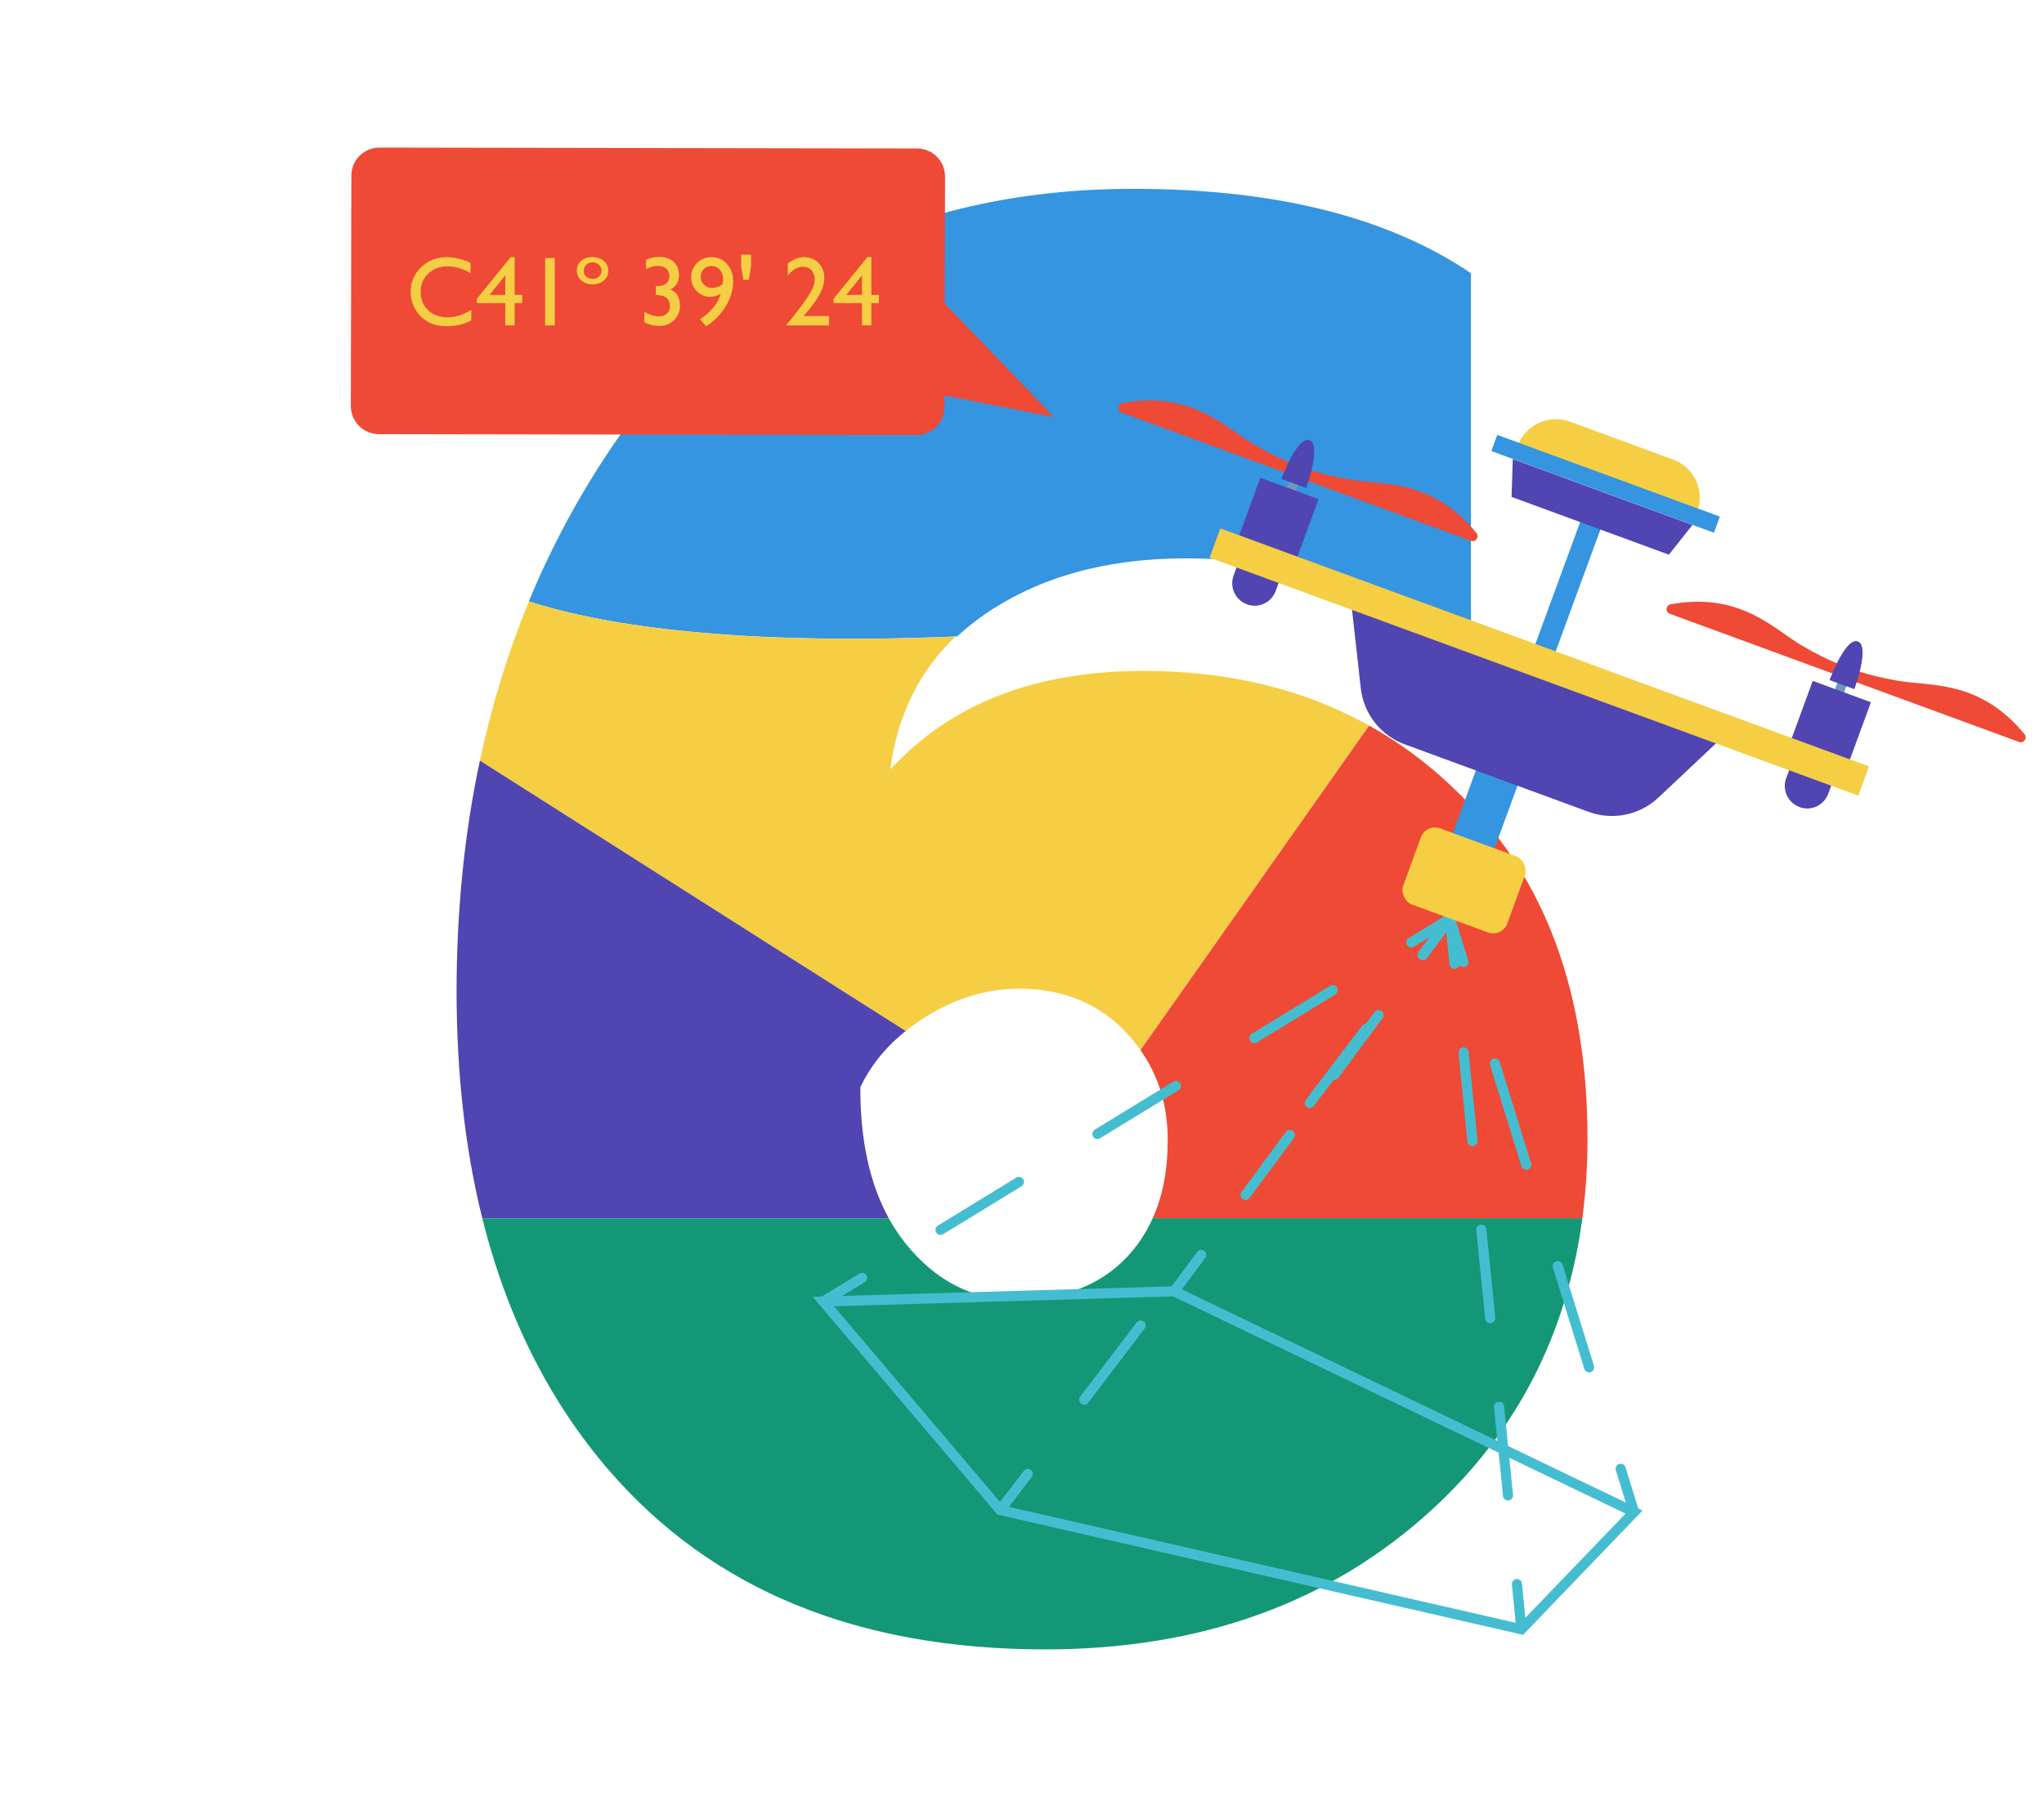 <?xml version="1.0" encoding="UTF-8"?><svg xmlns="http://www.w3.org/2000/svg" xmlns:xlink="http://www.w3.org/1999/xlink" viewBox="0 0 249.72 219.56"><defs><style>.e{fill:none;}.f{fill:#ee4a36;}.g{fill:#f5ce44;}.h{fill:#149777;}.i{fill:#3595e0;}.j{fill:#45bdd1;}.k{fill:#6e97ba;}.l{fill:#5045b1;}.m{clip-path:url(#d);}</style><clipPath id="d"><path class="e" d="M178.49,96.98c-3.42-3.42-7.16-6.26-11.22-8.53-7.97-4.45-17.15-6.68-27.56-6.68-13.25,0-23.56,4.01-30.92,12.03,.92-6.62,3.65-12.03,8.17-16.24,1.06-.99,2.23-1.92,3.49-2.78,6.63-4.5,14.76-6.75,24.42-6.75,11.41,0,21.71,2.8,30.88,8.4,1.35,.82,2.67,1.7,3.97,2.65V33.17c-10.15-6.87-23.89-10.31-41.23-10.31-13.91,0-26.38,2.82-37.43,8.47-11.04,5.64-19.84,13.38-26.38,23.19-3.98,5.9-7.34,12.15-10.06,18.75-2.55,6.17-4.54,12.66-5.99,19.45-1.9,8.91-2.85,18.35-2.85,28.31s1.03,19.26,3.09,27.6c3,12.16,8.19,22.52,15.56,31.05,12.6,14.56,30.35,21.84,53.26,21.84,19.14,0,34.93-5.73,47.37-17.18,10.34-9.53,16.43-21.44,18.29-35.72,.4-3.12,.61-6.35,.61-9.69,0-17.83-5.15-31.82-15.46-41.97Zm-40.74,56.33c-3.28,3.52-7.85,5.28-13.74,5.28-5.24,0-9.69-2.29-13.38-6.87-.76-.95-1.44-1.98-2.05-3.07-2.31-4.2-3.47-9.47-3.47-15.82,1.27-2.67,3.16-4.99,5.67-6.97,.72-.57,1.49-1.11,2.31-1.62,3.68-2.29,7.49-3.44,11.41-3.44,5.4,0,9.78,1.8,13.13,5.4,.6,.65,1.14,1.31,1.64,2.01,2.26,3.17,3.39,6.84,3.39,11,0,3.59-.61,6.73-1.83,9.44-.78,1.74-1.8,3.3-3.08,4.67Z"/></clipPath></defs><g id="a"/><g id="b"><g id="c"><g><g><g><path class="i" d="M138.48,23.07c-13.91,0-26.38,2.82-37.43,8.47-11.04,5.64-19.84,13.38-26.38,23.19-3.98,5.9-7.34,12.15-10.06,18.75,15.33,4.91,38.06,4.9,52.34,4.27,1.06-.99,2.23-1.92,3.49-2.78,6.63-4.5,14.76-6.75,24.42-6.75,11.41,0,21.71,2.8,30.88,8.4,1.35,.82,2.67,1.7,3.97,2.65V33.38c-10.15-6.87-23.89-10.31-41.23-10.31Z"/><g class="m"><path class="g" d="M113.08,124.43c3.68-2.29,7.49-3.44,11.41-3.44,5.4,0,9.78,1.8,13.13,5.4,.6,.65,1.14,1.31,1.64,2.01l28.01-39.75c-7.97-4.45-17.15-6.68-27.56-6.68-13.25,0-23.56,4.01-30.92,12.03,.92-6.62,3.65-12.03,8.17-16.24-14.28,.63-37.01,.64-52.34-4.27-2.55,6.17-4.54,12.66-5.99,19.45l52.15,33.12c.72-.57,1.49-1.11,2.31-1.62Z"/><path class="h" d="M137.75,153.51c-3.28,3.52-7.85,5.28-13.74,5.28-5.24,0-9.69-2.29-13.38-6.87-.76-.95-1.44-1.98-2.05-3.07H58.86c3,12.16,8.19,22.52,15.56,31.05,12.6,14.56,30.35,21.84,53.26,21.84,19.14,0,34.93-5.73,47.37-17.18,10.34-9.53,16.43-21.44,18.29-35.72h-52.51c-.78,1.74-1.8,3.3-3.08,4.67Z"/><path class="l" d="M58.86,148.84h49.72c-2.31-4.2-3.47-9.47-3.47-15.82,1.27-2.67,3.16-4.99,5.67-6.97l-52.15-33.12c-1.9,8.91-2.85,18.35-2.85,28.31s1.03,19.26,3.09,27.6Z"/><path class="f" d="M142.66,139.4c0,3.59-.61,6.73-1.83,9.44h52.51c.4-3.12,.61-6.35,.61-9.69,0-17.83-5.15-31.82-15.46-41.97-3.42-3.42-7.16-6.26-11.22-8.53l-28.01,39.75c2.26,3.17,3.39,6.84,3.39,11Z"/></g><g><path class="f" d="M46.28,53.04l65.67,.11c1.9,0,3.44-1.53,3.44-3.42l.07-28.15c0-1.9-1.53-3.44-3.42-3.44l-65.67-.11c-1.9,0-3.44,1.53-3.44,3.42l-.07,28.15c0,1.9,1.53,3.44,3.42,3.44"/><polygon class="f" points="113.88 35.48 128.78 50.97 110.25 47.31 113.88 35.48"/></g></g><g><path class="j" d="M186.07,199.74l-.34-.08-63.86-14.61-22.58-26.61,44.3-1.29,57.08,27.41-14.6,15.19Zm-63.53-15.8l63.12,14.44,12.94-13.45-55.27-26.54-41.44,1.21,20.65,24.34Z"/><g><path class="j" d="M199.64,185.36c-.26,0-.51-.17-.59-.43l-1.64-5.3c-.1-.33,.08-.67,.41-.77,.33-.1,.67,.08,.77,.41l1.64,5.3c.1,.33-.08,.67-.41,.77-.06,.02-.12,.03-.18,.03Z"/><path class="j" d="M194.15,167.68c-.26,0-.51-.17-.59-.43l-3.84-12.38c-.1-.33,.08-.67,.41-.77,.33-.1,.67,.08,.77,.41l3.84,12.38c.1,.33-.08,.67-.41,.77-.06,.02-.12,.03-.18,.03Zm-7.68-24.76c-.26,0-.51-.17-.59-.43l-3.84-12.38c-.1-.33,.08-.67,.41-.77,.33-.1,.67,.08,.77,.41l3.84,12.38c.1,.33-.08,.67-.41,.77-.06,.02-.12,.03-.18,.03Z"/><path class="j" d="M178.79,118.15c-.26,0-.51-.17-.59-.43l-1.28-4.14-2.58,3.48c-.2,.27-.59,.33-.86,.13s-.33-.59-.13-.86l3.3-4.46c.14-.19,.37-.28,.6-.24,.23,.04,.42,.2,.49,.43l1.64,5.3c.1,.33-.08,.67-.41,.77-.06,.02-.12,.03-.18,.03Z"/><path class="j" d="M152.18,146.6c-.13,0-.26-.04-.37-.12-.27-.2-.33-.59-.13-.86l5.42-7.32c.2-.27,.59-.33,.86-.13,.27,.2,.33,.59,.13,.86l-5.42,7.32c-.12,.16-.31,.25-.5,.25Zm10.83-14.65c-.13,0-.26-.04-.37-.12-.27-.2-.33-.59-.13-.86l5.42-7.32c.2-.27,.59-.33,.86-.13,.27,.2,.33,.59,.13,.86l-5.42,7.32c-.12,.16-.31,.25-.5,.25Z"/><path class="j" d="M143.46,158.39c-.13,0-.26-.04-.37-.12-.27-.2-.33-.59-.13-.86l3.3-4.46c.2-.27,.59-.33,.86-.13,.27,.2,.33,.59,.13,.86l-3.3,4.46c-.12,.16-.31,.25-.5,.25Z"/></g><g><path class="j" d="M100.59,159.64c-.21,0-.41-.11-.53-.3-.18-.29-.09-.67,.2-.85l4.74-2.89c.29-.18,.67-.09,.85,.2,.18,.29,.09,.67-.2,.85l-4.74,2.89c-.1,.06-.21,.09-.32,.09Z"/><path class="j" d="M114.91,150.89c-.21,0-.41-.11-.53-.3-.18-.29-.09-.67,.2-.85l9.58-5.86c.29-.18,.67-.09,.85,.2,.18,.29,.09,.67-.2,.85l-9.58,5.86c-.1,.06-.21,.09-.32,.09Zm19.17-11.72c-.21,0-.41-.11-.53-.3-.18-.29-.09-.67,.2-.85l9.58-5.86c.29-.18,.67-.09,.85,.2,.18,.29,.09,.67-.2,.85l-9.58,5.86c-.1,.06-.21,.09-.32,.09Zm19.17-11.71c-.21,0-.41-.11-.53-.3-.18-.29-.09-.67,.2-.85l9.58-5.86c.29-.18,.67-.09,.85,.2,.18,.29,.09,.67-.2,.85l-9.58,5.86c-.1,.06-.21,.09-.32,.09Z"/><path class="j" d="M173.79,117.27c-.13,0-.26-.04-.37-.13-.27-.21-.32-.59-.12-.86l1.38-1.81-1.94,1.19c-.29,.18-.67,.09-.85-.2-.18-.29-.09-.67,.2-.85l4.74-2.89c.25-.15,.58-.11,.78,.11,.2,.22,.21,.55,.03,.79l-3.36,4.42c-.12,.16-.31,.24-.49,.24Z"/><path class="j" d="M132.46,171.63c-.13,0-.26-.04-.37-.13-.27-.21-.32-.59-.12-.86l6.89-9.06c.21-.27,.59-.32,.86-.12,.27,.21,.32,.59,.12,.86l-6.89,9.06c-.12,.16-.31,.24-.49,.24Zm27.55-36.25c-.13,0-.26-.04-.37-.13-.27-.21-.32-.59-.12-.86l6.89-9.06c.21-.27,.59-.32,.86-.12,.27,.21,.32,.59,.12,.86l-6.89,9.06c-.12,.16-.31,.24-.49,.24Z"/><path class="j" d="M122.21,185.11c-.13,0-.26-.04-.37-.13-.27-.21-.32-.59-.12-.86l3.36-4.42c.21-.27,.59-.32,.86-.12,.27,.21,.32,.59,.12,.86l-3.36,4.42c-.12,.16-.3,.24-.49,.24Z"/></g><g><path class="j" d="M185.87,199.68c-.31,0-.58-.24-.61-.56l-.55-5.52c-.03-.34,.21-.64,.55-.68,.35-.03,.64,.21,.68,.55l.55,5.52c.03,.34-.21,.64-.55,.68-.02,0-.04,0-.06,0Z"/><path class="j" d="M184.23,183.33c-.31,0-.58-.24-.61-.56l-1.09-10.83c-.03-.34,.21-.64,.55-.68,.34-.03,.64,.21,.68,.55l1.09,10.83c.03,.34-.21,.64-.55,.68-.02,0-.04,0-.06,0Zm-2.17-21.65c-.31,0-.58-.24-.61-.56l-1.09-10.83c-.03-.34,.21-.64,.55-.68,.34-.03,.64,.21,.68,.55l1.09,10.83c.03,.34-.21,.64-.55,.68-.02,0-.04,0-.06,0Zm-2.17-21.65c-.31,0-.58-.24-.61-.56l-1.09-10.83c-.03-.34,.21-.64,.55-.68,.34-.04,.64,.21,.68,.55l1.09,10.83c.03,.34-.21,.64-.55,.68-.02,0-.04,0-.06,0Z"/><path class="j" d="M177.7,118.37c-.31,0-.58-.24-.61-.56l-.55-5.52c-.03-.34,.21-.64,.55-.68,.34-.03,.64,.21,.68,.55l.55,5.52c.03,.34-.21,.64-.55,.68-.02,0-.04,0-.06,0Z"/></g></g><g><rect class="i" x="178.6" y="92.4" width="5.42" height="13.68" transform="translate(45.3 -56.4) rotate(20.15)"/><path class="l" d="M194.08,99.19l-22.46-8.25c-2.94-1.08-5.02-3.73-5.37-6.85l-1.23-11.03,45.68,16.77-8.08,7.61c-2.28,2.15-5.58,2.83-8.53,1.75Z"/><g><path class="l" d="M152.34,73.83h0c-1.42-.52-2.15-2.09-1.63-3.51l1.28-3.49,5.14,1.89-1.28,3.49c-.52,1.42-2.09,2.15-3.51,1.63Z"/><rect class="k" x="157.13" y="58.13" width="1.17" height="3.81" transform="translate(30.34 -50.67) rotate(20.15)"/><rect class="l" x="152.22" y="59.43" width="7.57" height="8.79" transform="translate(31.55 -49.85) rotate(20.15)"/><path class="f" d="M137.04,50.41l21.34,7.83,.47-1.28s-2.02-.52-5.71-2.69c-3.43-2.02-7.5-6.56-15.99-5.02-.61,.11-.69,.95-.11,1.17Z"/><path class="f" d="M179.71,66.07l-21.34-7.83,.47-1.28s1.88,.91,6.1,1.64c3.92,.68,9.96-.14,15.44,6.52,.39,.48-.09,1.17-.67,.96Z"/><path class="l" d="M159.58,59.62l-3.03-1.11s1.93-5.28,3.44-4.72c1.51,.56-.41,5.83-.41,5.83Z"/></g><g><rect class="k" x="224.09" y="82.7" width="1.17" height="3.81" transform="translate(406.44 241.45) rotate(-159.85)"/><path class="l" d="M219.85,98.61h0c1.42,.52,2.99-.21,3.51-1.63l1.28-3.49-5.14-1.89-1.28,3.49c-.52,1.42,.21,2.99,1.63,3.51Z"/><rect class="l" x="219.73" y="84.21" width="7.57" height="8.79" transform="translate(402.82 248.8) rotate(-159.85)"/><path class="f" d="M246.67,90.65l-21.34-7.83,.47-1.28s1.88,.91,6.1,1.64c3.92,.68,9.96-.14,15.44,6.52,.39,.48-.09,1.17-.67,.96Z"/><path class="f" d="M204,74.99l21.34,7.83,.47-1.28s-2.02-.52-5.71-2.69c-3.43-2.02-7.5-6.56-15.99-5.02-.61,.11-.69,.95-.11,1.17Z"/><path class="l" d="M223.52,83.09l3.03,1.11s1.95-5.27,.43-5.83c-1.51-.56-3.46,4.72-3.46,4.72Z"/></g><path class="g" d="M191.81,51.52l12.59,4.62c2.58,.95,3.91,3.81,2.96,6.39h0l-21.95-8.05h0c.95-2.58,3.81-3.91,6.39-2.96Z"/><rect class="i" x="181.67" y="58.08" width="28.97" height="2.1" transform="translate(32.38 -63.97) rotate(20.15)"/><rect class="i" x="190" y="61.52" width="2.64" height="21.59" transform="translate(36.63 -61.49) rotate(20.15)"/><polygon class="l" points="203.89 67.77 184.67 60.71 184.82 56.09 206.77 64.14 203.89 67.77"/><rect class="g" x="145.84" y="78.99" width="84.42" height="3.81" transform="translate(39.39 -59.84) rotate(20.15)"/><rect class="g" x="172.09" y="102.62" width="13.53" height="9.92" rx="1.82" ry="1.82" transform="translate(48.02 -55.04) rotate(20.15)"/></g><g><path class="g" d="M57.58,37.84v1.3c-.86,.47-1.86,.71-2.99,.71-.92,0-1.7-.18-2.34-.55-.64-.37-1.15-.88-1.52-1.53-.37-.65-.56-1.35-.56-2.1,0-1.2,.43-2.21,1.28-3.02,.85-.82,1.91-1.23,3.16-1.23,.86,0,1.83,.23,2.88,.68v1.27c-.96-.55-1.9-.83-2.82-.83s-1.73,.3-2.35,.89c-.62,.6-.93,1.34-.93,2.24s.31,1.65,.92,2.23c.61,.58,1.4,.87,2.35,.87s1.97-.31,2.92-.92Z"/><path class="g" d="M62.4,31.41h.48v4.62h.92v1h-.92v2.72h-1.15v-2.72h-3.48v-.51l4.15-5.12Zm-.67,4.62v-2.39l-1.91,2.39h1.91Z"/><path class="g" d="M66.6,31.52h1.18v8.24h-1.18v-8.24Z"/><path class="g" d="M72.31,31.41c.59,0,1.08,.16,1.45,.47,.37,.31,.56,.72,.56,1.21s-.18,.86-.55,1.18c-.37,.31-.83,.47-1.39,.47s-1-.16-1.36-.48c-.37-.32-.55-.72-.55-1.2s.17-.87,.52-1.18c.35-.31,.79-.47,1.33-.47Zm.07,.64c-.31,0-.56,.1-.76,.3-.2,.2-.3,.45-.3,.75s.1,.52,.3,.7c.2,.18,.46,.27,.79,.27s.58-.09,.78-.28c.2-.19,.3-.43,.3-.72s-.11-.54-.32-.73c-.21-.19-.47-.29-.79-.29Z"/><path class="g" d="M80.13,34.96h.07c.52,0,.91-.11,1.18-.32s.4-.52,.4-.93c0-.37-.13-.66-.39-.89-.26-.23-.6-.34-1.03-.34s-.9,.13-1.43,.4v-1.13c.48-.24,1-.36,1.57-.36,.76,0,1.36,.2,1.79,.59,.44,.4,.66,.94,.66,1.63,0,.42-.08,.77-.25,1.05-.17,.28-.44,.53-.81,.73,.32,.13,.56,.28,.71,.46,.15,.18,.27,.4,.35,.66,.08,.26,.12,.53,.12,.83,0,.72-.24,1.31-.72,1.78-.48,.47-1.08,.7-1.82,.7-.62,0-1.23-.15-1.81-.45v-1.29c.62,.39,1.22,.58,1.81,.58,.4,0,.72-.12,.96-.35,.24-.24,.36-.55,.36-.94,0-.33-.1-.61-.3-.85-.12-.14-.25-.24-.39-.3-.14-.06-.45-.13-.93-.19h-.11v-1.1Z"/><path class="g" d="M86.25,39.85l-.72-.85c.61-.39,1.14-.85,1.6-1.4,.46-.55,.76-1.11,.91-1.69-.37,.23-.81,.35-1.31,.35-.63,0-1.17-.23-1.62-.7-.45-.47-.67-1.03-.67-1.69s.24-1.26,.72-1.74c.48-.48,1.06-.71,1.76-.71,.78,0,1.41,.28,1.91,.84,.5,.56,.74,1.28,.74,2.16,0,1-.31,2.01-.93,3.03-.62,1.02-1.41,1.82-2.38,2.4Zm2.02-5.12c.05-.31,.07-.52,.07-.61,0-.48-.13-.86-.4-1.17-.27-.3-.61-.45-1.02-.45-.38,0-.7,.13-.95,.39-.25,.26-.37,.58-.37,.97,0,.36,.14,.67,.41,.93s.6,.39,.97,.39c.44,0,.87-.15,1.29-.44Z"/><path class="g" d="M91.49,34.18h-.67l-.27-1.62v-1.44h1.21v1.44l-.28,1.62Z"/><path class="g" d="M98.14,38.62h3.14v1.14h-5.21v-.08l.5-.58c.77-.96,1.39-1.77,1.85-2.44,.46-.67,.76-1.17,.9-1.52,.14-.34,.21-.68,.21-1.01,0-.46-.13-.84-.39-1.12-.26-.28-.61-.42-1.05-.42-.33,0-.66,.1-.98,.29-.32,.19-.61,.47-.86,.82v-1.5c.64-.52,1.3-.78,1.98-.78,.72,0,1.31,.24,1.78,.72,.47,.48,.7,1.09,.7,1.83,0,.33-.06,.68-.17,1.06-.12,.38-.32,.81-.62,1.3-.29,.49-.8,1.16-1.5,2l-.25,.3Z"/><path class="g" d="M105.98,31.41h.48v4.62h.92v1h-.92v2.72h-1.15v-2.72h-3.48v-.51l4.15-5.12Zm-.67,4.62v-2.39l-1.91,2.39h1.91Z"/></g></g><rect class="e" width="249.72" height="219.56"/></g></g></g></svg>